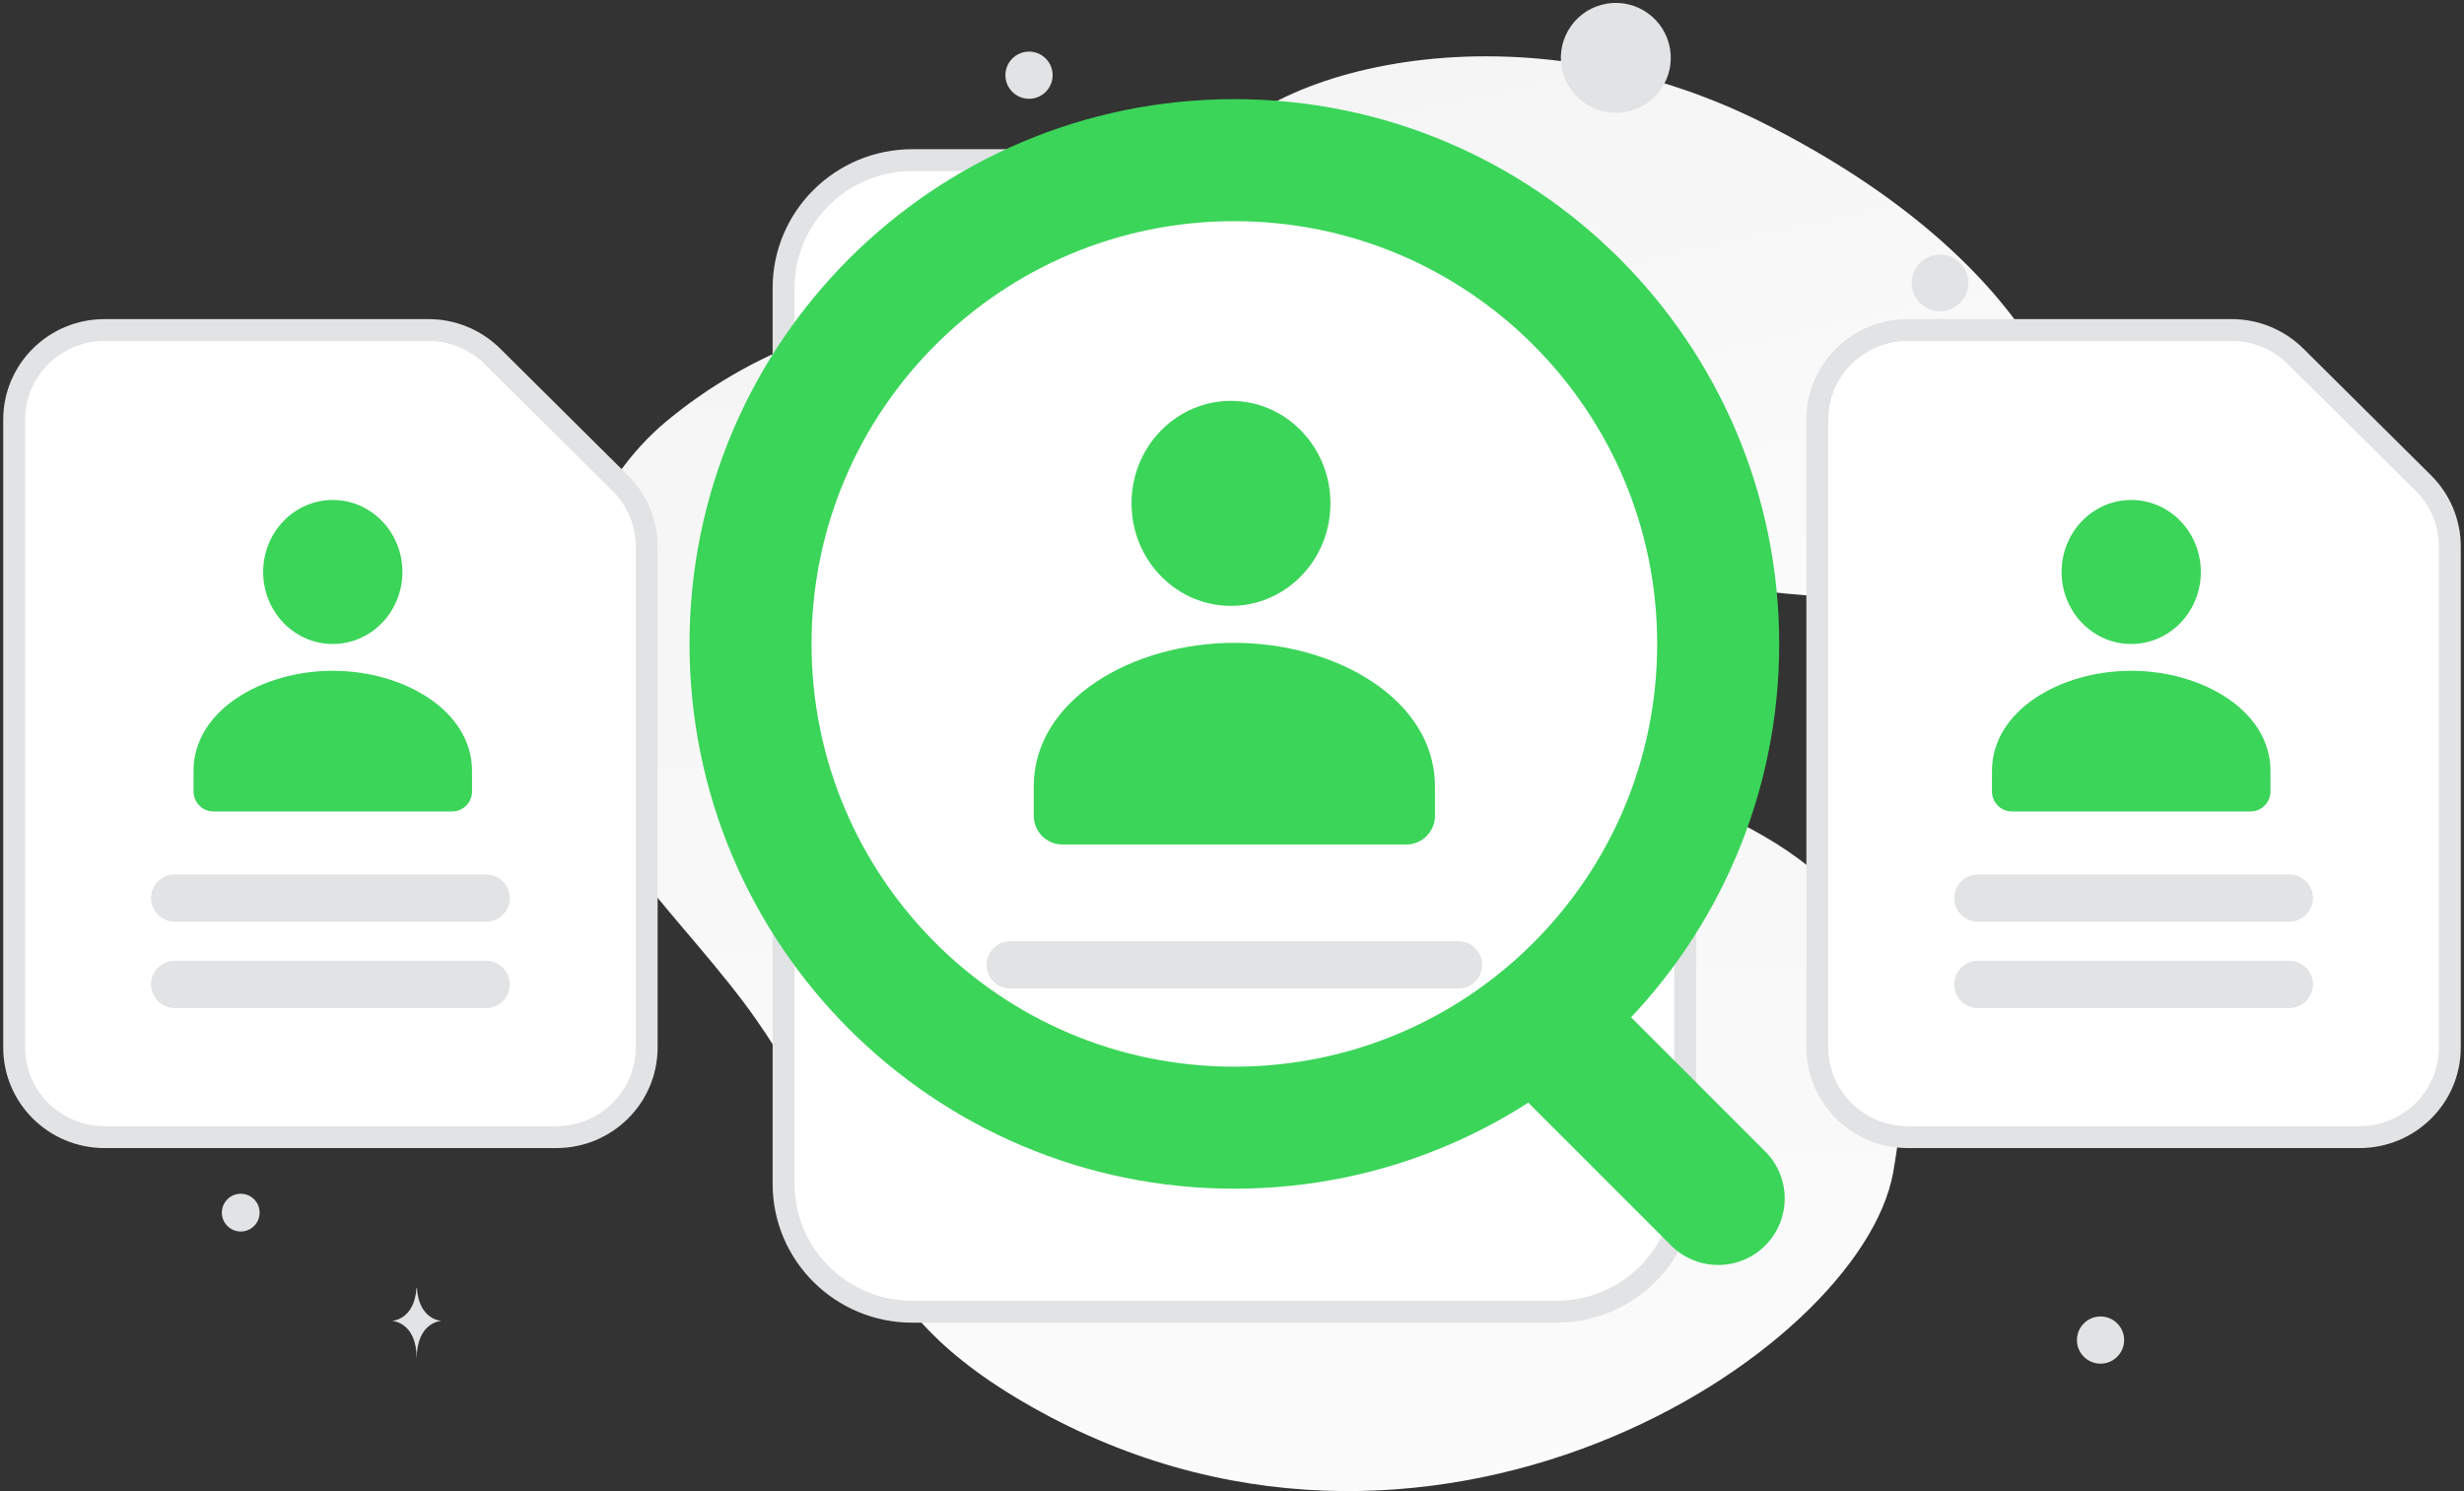 <?xml version="1.0" encoding="UTF-8"?><svg version="1.1" width="522px" height="316px" viewBox="0 0 522.0 316.0" xmlns="http://www.w3.org/2000/svg" xmlns:xlink="http://www.w3.org/1999/xlink"><rect x="0" y="0" width="522.0" height="316.0" fill="#333333" stroke="none"/><defs><clipPath id="i0"><path d="M1440,0 L1440,1014 L0,1014 L0,0 L1440,0 Z"></path></clipPath><clipPath id="i1"><path d="M154.586,48.782 C193.846,114.708 300.575,82.173 283.079,181.432 C276.29,219.917 183.789,279.928 98.635,230.037 C59.031,206.833 67.793,185.589 42.103,148.957 C38.581,143.936 34.559,139.034 30.432,134.134 L29.353,132.856 C28.813,132.217 28.271,131.578 27.729,130.938 L26.645,129.658 L25.562,128.376 C25.381,128.163 25.201,127.949 25.021,127.735 L23.941,126.45 C12.267,112.518 1.385,98.108 0.176,80.554 C-1.434,57.242 8.114,34.8 23.244,22.27 C57.27,-5.908 115.325,-17.145 154.586,48.782 Z"></path></clipPath><linearGradient id="i2" x1="140.958px" y1="388.604px" x2="147.732px" y2="-270.778px" gradientUnits="userSpaceOnUse"><stop stop-color="#FFFFFF" offset="0%"></stop><stop stop-color="#EEEEEE" offset="100%"></stop></linearGradient><clipPath id="i3"><path d="M120.674,14.191 C179.791,43.943 193.25,83.59 184.628,98.958 C175.815,114.682 156.513,116.843 125.59,113.854 C102.333,111.603 81.125,109.861 57.867,97.184 C41.588,88.317 28.702,76.321 19.297,64.669 C18.278,63.407 17.218,62.127 16.144,60.831 L15.497,60.052 C15.066,59.531 14.632,59.007 14.199,58.482 L13.549,57.691 C13.332,57.427 13.116,57.162 12.9,56.897 L12.253,56.1 C12.039,55.834 11.824,55.567 11.611,55.299 L10.973,54.496 C3.141,44.563 -3.307,33.921 1.853,23.331 C11.437,3.671 66.858,-12.886 120.674,14.191 Z"></path></clipPath><linearGradient id="i4" x1="125.256px" y1="200.867px" x2="46.701px" y2="-152.021px" gradientUnits="userSpaceOnUse"><stop stop-color="#FFFFFF" offset="0%"></stop><stop stop-color="#EEEEEE" offset="100%"></stop></linearGradient><clipPath id="i5"><path d="M59,5.509 C59,5.509 54.195,29.57 37.907,37.848 C21.619,46.126 0,35.481 0,35.481 C0,35.481 4.805,11.421 21.102,3.154 C37.39,-5.124 59,5.509 59,5.509 Z"></path></clipPath><linearGradient id="i6" x1="-24.643px" y1="63.669px" x2="109.706px" y2="-45.207px" gradientUnits="userSpaceOnUse"><stop stop-color="#FFFFFF" offset="0%"></stop><stop stop-color="#EEEEEE" offset="100%"></stop></linearGradient><clipPath id="i7"><path d="M0,4.063 C0,4.063 25.338,-5.592 43.006,4.865 C60.685,15.31 64,41.928 64,41.928 C64,41.928 38.652,51.595 20.983,41.138 C4.551,31.413 0.534,7.71 0.053,4.44 L0.026,4.257 C0.008,4.13 0,4.063 0,4.063 Z"></path></clipPath><linearGradient id="i8" x1="89.355px" y1="74.8px" x2="-52.811px" y2="-55.645px" gradientUnits="userSpaceOnUse"><stop stop-color="#FFFFFF" offset="0%"></stop><stop stop-color="#EEEEEE" offset="100%"></stop></linearGradient><clipPath id="i9"><path d="M9,0 C13.971,0 18,4.029 18,9 C18,13.971 13.971,18 9,18 C4.029,18 0,13.971 0,9 C0,4.029 4.029,0 9,0 Z"></path></clipPath><clipPath id="i10"><path d="M7.5,0 C11.642,0 15,3.358 15,7.5 C15,11.642 11.642,15 7.5,15 C3.358,15 0,11.642 0,7.5 C0,3.358 3.358,0 7.5,0 Z"></path></clipPath><clipPath id="i11"><path d="M8.5,0 C13.194,0 17,3.806 17,8.5 C17,13.194 13.194,17 8.5,17 C3.806,17 0,13.194 0,8.5 C0,3.806 3.806,0 8.5,0 Z"></path></clipPath><clipPath id="i12"><path d="M4,0 C6.209,0 8,1.791 8,4 C8,6.209 6.209,8 4,8 C1.791,8 0,6.209 0,4 C0,1.791 1.791,0 4,0 Z"></path></clipPath><clipPath id="i13"><path d="M5,0 C7.761,0 10,2.239 10,5 C10,7.761 7.761,10 5,10 C2.239,10 0,7.761 0,5 C0,2.239 2.239,0 5,0 Z"></path></clipPath><clipPath id="i14"><path d="M6,0 C9.314,0 12,2.686 12,6 C12,9.314 9.314,12 6,12 C2.686,12 0,9.314 0,6 C0,2.686 2.686,0 6,0 Z"></path></clipPath><clipPath id="i15"><path d="M5.594,0 C8.683,0 11.188,2.505 11.188,5.594 C11.188,8.683 8.683,11.188 5.594,11.188 C2.505,11.188 0,8.683 0,5.594 C0,2.505 2.505,0 5.594,0 Z"></path></clipPath><clipPath id="i16"><path d="M6,0 C9.314,0 12,2.015 12,4.5 C12,6.985 9.314,9 6,9 C2.686,9 0,6.985 0,4.5 C0,2.015 2.686,0 6,0 Z"></path></clipPath><clipPath id="i17"><path d="M11.642,0 C18.072,0 23.285,5.212 23.285,11.642 C23.285,18.072 18.072,23.285 11.642,23.285 C5.212,23.285 0,18.072 0,11.642 C0,5.212 5.212,0 11.642,0 Z"></path></clipPath><clipPath id="i18"><path d="M5.316,179.945 C5.755,186.603 10.246,186.921 10.54,186.935 L10.556,186.935 C10.556,186.935 5.278,187.046 5.278,195 C5.278,187.29 0.32,186.95 0.015,186.936 L0,186.935 C0,186.935 4.784,186.829 5.239,179.945 L5.316,179.945 Z M13.41,0 C13.879,6.658 18.67,6.976 18.984,6.989 L19,6.99 C19,6.99 13.37,7.101 13.37,15.055 C13.37,7.101 7.741,6.99 7.741,6.99 L7.757,6.989 C8.07,6.976 12.86,6.658 13.328,0 L13.41,0 Z"></path></clipPath><clipPath id="i19"><path d="M87.789,0 C92.861,0 97.727,2.001 101.323,5.567 L128.392,32.433 C131.978,35.989 133.996,40.823 134,45.866 L134,152 C134,162.498 125.434,171 114.858,171 L19.143,171 C8.567,171 0,162.498 0,152 L0,19 C0,8.502 8.567,0 19.143,0 Z"></path></clipPath><clipPath id="i20"><path d="M29.5,36.194 C44.427,36.194 59,44.559 59,57.425 L59,61.746 C59,64.094 57.112,66 54.785,66 L4.215,66 C1.888,66 0,64.094 0,61.746 L0,57.425 C0,44.555 14.573,36.194 29.5,36.194 Z M39.93,4.469 C45.69,10.427 45.69,20.088 39.93,26.047 C34.17,32.006 24.83,32.006 19.07,26.047 C13.31,20.088 13.31,10.427 19.07,4.469 C24.83,-1.49 34.17,-1.49 39.93,4.469 Z"></path></clipPath><clipPath id="i21"><path d="M125.133,0 C132.362,0 139.298,2.856 144.424,7.944 L183.006,46.279 C188.118,51.353 190.995,58.251 191,65.447 L191,216.889 C191,231.868 178.789,244 163.715,244 L27.286,244 C12.211,244 0,231.868 0,216.889 L0,27.111 C0,12.132 12.211,0 27.286,0 Z"></path></clipPath><clipPath id="i22"><path d="M42.5,51.273 C64.005,51.273 85,63.266 85,81.709 L85,87.904 C85,91.269 82.28,94 78.929,94 L6.071,94 C2.72,94 0,91.269 0,87.904 L0,81.709 C0,63.259 20.995,51.273 42.5,51.273 Z M56.685,6.362 C64.914,14.843 64.914,28.596 56.685,37.078 C48.457,45.56 35.115,45.56 26.886,37.078 C18.657,28.596 18.657,14.843 26.886,6.362 C35.115,-2.121 48.457,-2.121 56.685,6.362 Z"></path></clipPath><clipPath id="i23"><path d="M87.789,0 C92.861,0 97.727,2.001 101.323,5.567 L128.391,32.433 C131.978,35.989 133.997,40.823 134,45.866 L134,152 C134,162.498 125.434,171 114.857,171 L19.143,171 C8.566,171 0,162.498 0,152 L0,19 C0,8.502 8.566,0 19.143,0 Z"></path></clipPath><clipPath id="i24"><path d="M29.5,36.194 C44.427,36.194 59,44.559 59,57.425 L59,61.746 C59,64.094 57.112,66 54.786,66 L4.214,66 C1.888,66 0,64.094 0,61.746 L0,57.425 C0,44.555 14.573,36.194 29.5,36.194 Z M39.93,4.469 C45.69,10.427 45.69,20.088 39.93,26.047 C34.169,32.006 24.831,32.006 19.071,26.047 C13.31,20.088 13.31,10.427 19.071,4.469 C24.831,-1.49 34.169,-1.49 39.93,4.469 Z"></path></clipPath></defs><g transform="translate(-583.0 -449.0)"><g clip-path="url(#i0)"><g transform="translate(586.0 447)"><g transform="translate(115.0 68.933)"><g clip-path="url(#i1)"><polygon points="9.43689571e-15,-1.42108547e-14 285,-1.42108547e-14 285,249 9.43689571e-15,249 9.43689571e-15,-1.42108547e-14" stroke="none" fill="url(#i2)"></polygon></g></g><g transform="translate(250.0 13.933)"><g clip-path="url(#i3)"><polygon points="-1.77635684e-14,-7.10542736e-15 187,-7.10542736e-15 187,115 -1.77635684e-14,115 -1.77635684e-14,-7.10542736e-15" stroke="none" fill="url(#i4)"></polygon></g></g><g transform="translate(457.0 107.933)"><g clip-path="url(#i5)"><polygon points="0,-8.43769499e-15 59,-8.43769499e-15 59,41 0,41 0,-8.43769499e-15" stroke="none" fill="url(#i6)"></polygon></g></g><g transform="translate(2.0 161.933)"><g clip-path="url(#i7)"><polygon points="0,-1.687539e-14 64,-1.687539e-14 64,46 0,46 0,-1.687539e-14" stroke="none" fill="url(#i8)"></polygon></g></g><g transform="translate(472.0 98.933) rotate(180.0)"><g clip-path="url(#i9)"><polygon points="0,0 18,0 18,18 0,18 0,0" stroke="none" fill="#3BD559"></polygon></g></g><g transform="translate(193.0 124.933) rotate(180.0)"><g clip-path="url(#i10)"><polygon points="0,0 15,0 15,15 0,15 0,0" stroke="none" fill="#3BD559"></polygon></g></g><g transform="translate(97.0 173.933) scale(-1.0 1.0)"><g clip-path="url(#i11)"><polygon points="0,0 17,0 17,17 0,17 0,0" stroke="none" fill="#3BD559"></polygon></g></g><g transform="translate(449.0 133.933) scale(-1.0 1.0)"><g clip-path="url(#i12)"><polygon points="0,0 8,0 8,8 0,8 0,0" stroke="none" fill="#3BD559"></polygon></g></g><g transform="translate(447.0 280.933) scale(-1.0 1.0)"><g clip-path="url(#i13)"><polygon points="0,0 10,0 10,10 0,10 0,0" stroke="none" fill="#E1E3E5"></polygon></g></g><g transform="translate(52.0 254.933) scale(-1.0 1.0)"><g clip-path="url(#i12)"><polygon points="0,0 8,0 8,8 0,8 0,0" stroke="none" fill="#E1E3E5"></polygon></g></g><g transform="translate(473.0 229.933) scale(-1.0 1.0)"><g clip-path="url(#i14)"><polygon points="0,0 12,0 12,12 0,12 0,0" stroke="none" fill="#E1E3E5"></polygon></g></g><g transform="translate(414.0 55.933) scale(-1.0 1.0)"><g clip-path="url(#i14)"><polygon points="0,0 12,0 12,12 0,12 0,0" stroke="none" fill="#E1E3E5"></polygon></g></g><g transform="translate(61.12 129.156) rotate(75) scale(1.0 -1.0)"><g clip-path="url(#i15)"><polygon points="0,4.54747351e-13 11.188,4.54747351e-13 11.188,11.188 0,11.188 0,4.54747351e-13" stroke="none" fill="#E1E3E5"></polygon></g></g><g transform="translate(220.0 12.933) scale(-1.0 1.0)"><g clip-path="url(#i13)"><polygon points="0,0 10,0 10,10 0,10 0,0" stroke="none" fill="#E1E3E5"></polygon></g></g><g transform="translate(454.0 200.933) scale(-1.0 1.0)"><g clip-path="url(#i16)"><polygon points="0,0 12,0 12,9 0,9 0,0" stroke="none" fill="#E1E3E5"></polygon></g></g><g transform="translate(325.053 6.027) rotate(75) scale(1.0 -1.0)"><g clip-path="url(#i17)"><polygon points="1.8189894e-12,6.82121026e-13 23.285,6.82121026e-13 23.285,23.285 1.8189894e-12,23.285 1.8189894e-12,6.82121026e-13" stroke="none" fill="#E1E3E5"></polygon></g></g><g transform="translate(80.0 94.933)"><g clip-path="url(#i18)"><polygon points="0,0 19,0 19,195 0,195 0,0" stroke="none" fill="#E1E3E5"></polygon></g></g><g transform="translate(0.0 71.933)"><g clip-path="url(#i19)"><polygon points="0,0 134,0 134,171 0,171 0,0" stroke="none" fill="#FFFFFF"></polygon></g><path d="M128.392,32.433 L101.323,5.567 C97.727,2.001 92.861,0 87.789,0 L19.143,0 C8.567,0 0,8.502 0,19 L0,152 C0,162.498 8.567,171 19.143,171 L114.858,171 C125.434,171 134,162.498 134,152 L134,45.866 C133.996,40.823 131.978,35.989 128.392,32.433 L128.392,32.433 Z" stroke="#E1E3E5" stroke-width="4.64" fill="none" stroke-miterlimit="10"></path></g><g transform="translate(34.0 191.933)"><path d="M0,18.648 L66,18.648 M0,0.352 L66,0.352" stroke="#E1E3E5" stroke-width="10" fill="none" stroke-linecap="round" stroke-linejoin="round"></path></g><g transform="translate(38.0 107.933)"><g clip-path="url(#i20)"><polygon points="0,0 59,0 59,66 0,66 0,0" stroke="none" fill="#3BD559"></polygon></g></g><g transform="translate(163.0 35.933)"><g clip-path="url(#i21)"><polygon points="0,0 191,0 191,244 0,244 0,0" stroke="none" fill="#FFFFFF"></polygon></g><path d="M183.006,46.279 L144.424,7.944 C139.298,2.856 132.362,0 125.133,0 L27.286,0 C12.211,0 0,12.132 0,27.111 L0,216.889 C0,231.868 12.211,244 27.286,244 L163.715,244 C178.789,244 191,231.868 191,216.889 L191,65.447 C190.995,58.251 188.118,51.353 183.006,46.279 L183.006,46.279 Z" stroke="#E1E3E5" stroke-width="4.64" fill="none" stroke-miterlimit="10"></path></g><g transform="translate(211.0 205.933)"><path d="M0,0.5 L95,0.5" stroke="#E1E3E5" stroke-width="10" fill="none" stroke-linecap="round" stroke-linejoin="round"></path></g><g transform="translate(216.0 86.933)"><g clip-path="url(#i22)"><polygon points="0,0 85,0 85,94 0,94 0,0" stroke="none" fill="#3BD559"></polygon></g></g><g transform="translate(382.0 71.933)"><g clip-path="url(#i23)"><polygon points="0,0 134,0 134,171 0,171 0,0" stroke="none" fill="#FFFFFF"></polygon></g><path d="M128.391,32.433 L101.323,5.567 C97.727,2.001 92.861,0 87.789,0 L19.143,0 C8.566,0 0,8.502 0,19 L0,152 C0,162.498 8.566,171 19.143,171 L114.857,171 C125.434,171 134,162.498 134,152 L134,45.866 C133.997,40.823 131.978,35.989 128.391,32.433 Z" stroke="#E1E3E5" stroke-width="4.64" fill="none" stroke-miterlimit="10"></path></g><g transform="translate(416.0 191.933)"><path d="M0,18.648 L66,18.648 M0,0.352 L66,0.352" stroke="#E1E3E5" stroke-width="10" fill="none" stroke-linecap="round" stroke-linejoin="round"></path></g><g transform="translate(419.0 107.933)"><g clip-path="url(#i24)"><polygon points="0,0 59,0 59,66 0,66 0,0" stroke="none" fill="#3BD559"></polygon></g></g><g transform="translate(325.0 219.933)"><path d="M36,36 L0,0" stroke="#3BD559" stroke-width="28.186" fill="none" stroke-linecap="round" stroke-linejoin="round"></path></g><g transform="translate(156.0 35.933)"><path d="M102.5,205 C159.109,205 205,159.109 205,102.5 C205,45.891 159.109,0 102.5,0 C45.891,0 0,45.891 0,102.5 C0,159.109 45.891,205 102.5,205 Z" stroke="#3BD559" stroke-width="25.854" fill="none" stroke-linecap="round" stroke-linejoin="round"></path></g></g></g></g></svg>